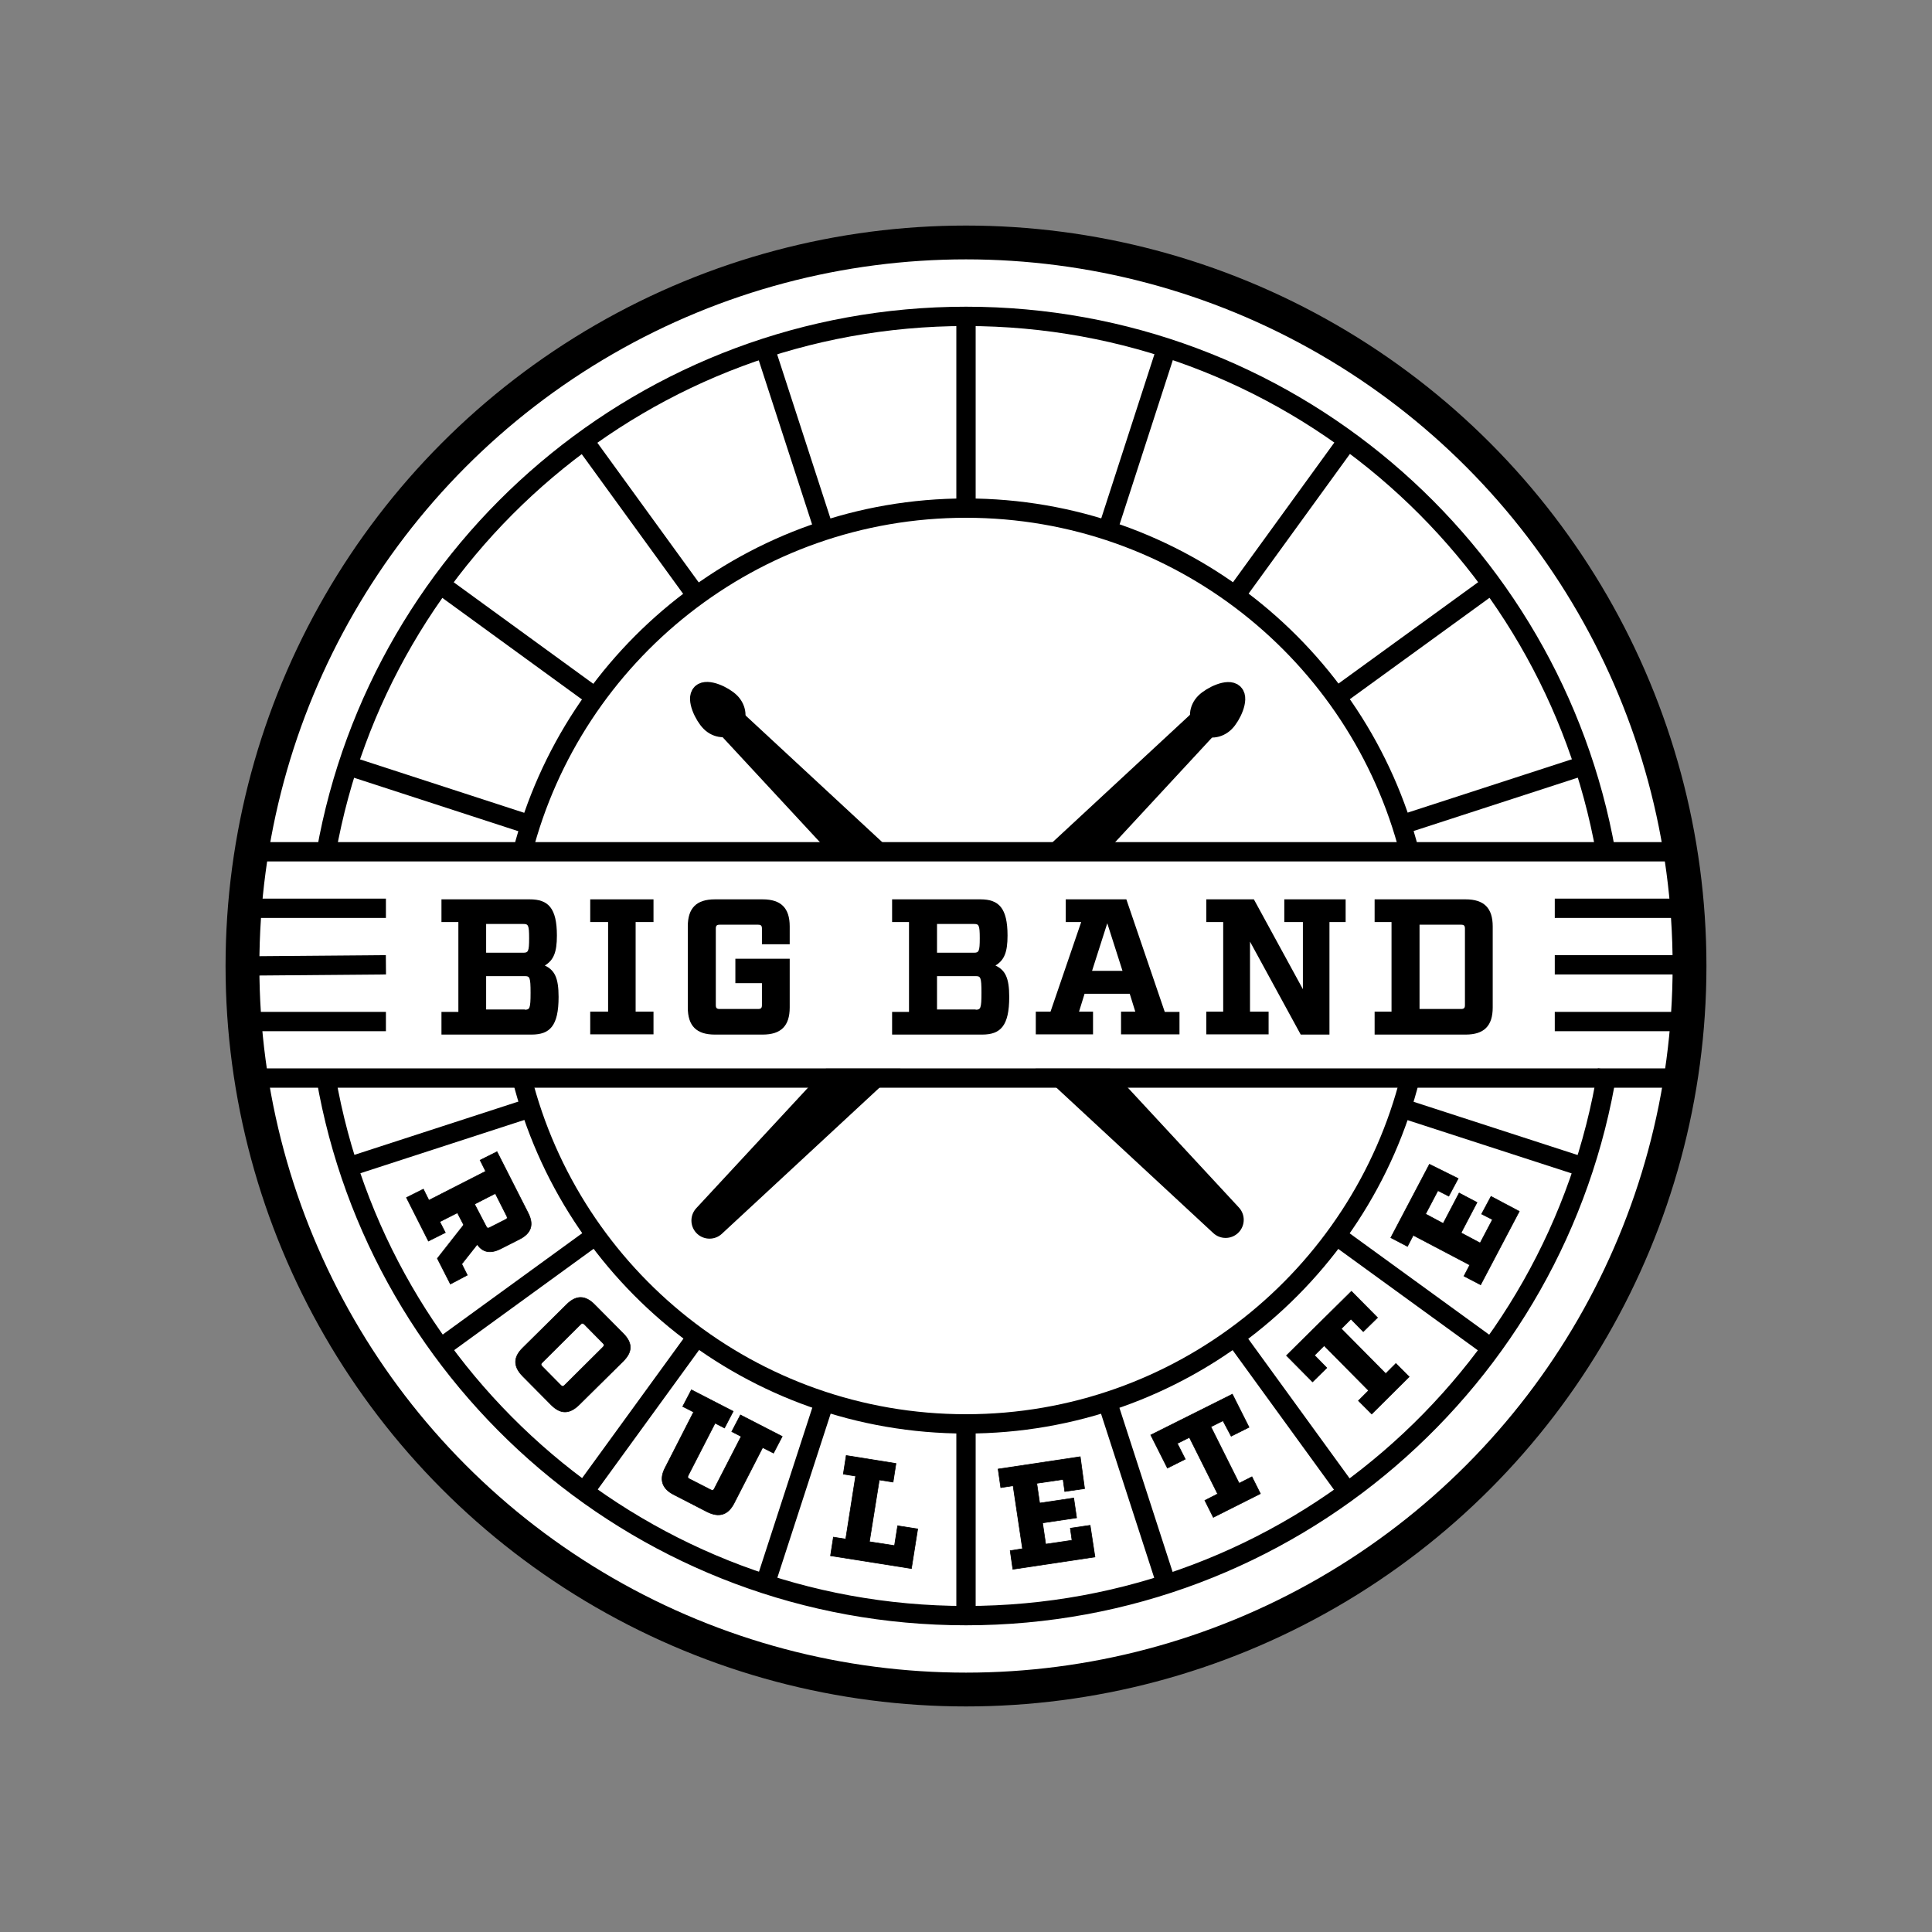 <?xml version="1.0" encoding="utf-8"?>
<!-- Generator: Adobe Illustrator 25.4.0, SVG Export Plug-In . SVG Version: 6.00 Build 0)  -->
<svg version="1.1" xmlns="http://www.w3.org/2000/svg" xmlns:xlink="http://www.w3.org/1999/xlink" x="0px" y="0px"
	 viewBox="0 0 800 800" style="enable-background:new 0 0 800 800;" xml:space="preserve">
<rect x="0" y="0" width="800" height="800" fill="#808080" stroke="none"/>
<style type="text/css">
	.st0{fill:#FFFFFF;stroke:#000000;stroke-width:14;stroke-miterlimit:10;}
	.st1{fill:#FFFFFF;stroke:#000000;stroke-width:8;stroke-miterlimit:10;}
	.st2{display:none;stroke:#000000;stroke-width:16;stroke-linecap:round;stroke-linejoin:round;stroke-miterlimit:10;}
	.st3{stroke:#000000;stroke-width:12;stroke-linecap:round;stroke-linejoin:round;stroke-miterlimit:10;}
	.st4{stroke:#000000;stroke-width:15;stroke-linecap:round;stroke-linejoin:round;stroke-miterlimit:10;}
	.st5{display:none;stroke:#000000;stroke-width:8;stroke-miterlimit:10;}
	.st6{stroke:#000000;stroke-width:8;stroke-miterlimit:10;}
	.st7{fill:#FFFFFF;stroke:#FFFFFF;stroke-width:10;stroke-miterlimit:10;}
	.st8{fill:none;stroke:#000000;stroke-width:8;stroke-miterlimit:10;}
	.st9{stroke:#000000;stroke-width:0.25;stroke-miterlimit:10;}
</style>
<g id="Layer_1">
	<circle class="st0" cx="400" cy="400" r="299.6"/>
	<path class="st1" d="M135.1,352.7C157.5,226.7,267.5,131,400,131s242.5,95.7,264.9,221.8"/>
	<path class="st1" d="M665.6,443C645,571.2,533.9,669,400,669c-132.8,0-243.1-96.2-265-222.7"/>
	<path class="st1" d="M216.4,352.7c21-81.8,95.3-142.3,183.6-142.3s162.6,60.5,183.6,142.3"/>
	<path class="st1" d="M583.9,446.4c-20.7,82.3-95.2,143.2-183.9,143.2s-163.2-60.9-183.9-143.2"/>
</g>
<g id="Layer_5">
	<polygon class="st2" points="500.7,502.5 399.9,413.2 297.5,500.7 386.8,399.9 299.3,297.5 400.1,386.8 502.5,299.3 413.2,400.1 	
		"/>
	<polygon class="st3" points="293.9,290.7 400.6,389.6 507.6,290.4 408.5,397.4 507.3,504.1 400.6,405.2 293.6,504.4 392.8,397.4 	
		"/>
	<polyline class="st4" points="408.6,398.4 507.5,505.1 400.8,406.2 293.8,505.4 393,398.4 	"/>
	<circle class="st5" cx="299.6" cy="297.5" r="13.4"/>
	<circle class="st5" cx="502.7" cy="299.3" r="13.4"/>
	<path class="st6" d="M302.4,290.8c2.7,2.7,3.1,6.8,0.8,9s-6.3,1.9-9-0.8s-6-9.7-3.7-11.9S299.7,288.1,302.4,290.8z"/>
	<path class="st6" d="M507.2,299.1c-2.7,2.7-6.8,3.1-9,0.8s-1.9-6.3,0.8-9s9.7-6,11.9-3.7C513.1,289.4,509.9,296.4,507.2,299.1z"/>
	<rect x="321.8" y="357.2" class="st7" width="156.6" height="80.3"/>
</g>
<g id="Layer_2">
	<line class="st8" x1="400" y1="589.6" x2="400" y2="669"/>
	<line class="st8" x1="400" y1="131" x2="400" y2="210.4"/>
	<line class="st8" x1="458.5" y1="580.4" x2="483" y2="656"/>
	<line class="st8" x1="316.8" y1="144.3" x2="341.3" y2="219.7"/>
	<line class="st8" x1="511.3" y1="553.5" x2="558" y2="617.8"/>
	<line class="st8" x1="241.8" y1="182.5" x2="288.4" y2="246.7"/>
	<line class="st8" x1="553.3" y1="511.6" x2="617.6" y2="558.3"/>
	<line class="st8" x1="182.3" y1="242" x2="246.5" y2="288.7"/>
	<line class="st8" x1="580.3" y1="458.8" x2="655.8" y2="483.3"/>
	<path class="st8" d="M580.3,458.8"/>
	<line class="st8" x1="144" y1="317" x2="219.6" y2="341.6"/>
	<line class="st8" x1="580.4" y1="341.5" x2="655.8" y2="317"/>
	<line class="st8" x1="144" y1="483.3" x2="219.7" y2="458.7"/>
	<line class="st8" x1="553.4" y1="288.6" x2="617.6" y2="242"/>
	<line class="st8" x1="182.3" y1="558.3" x2="246.7" y2="511.5"/>
	<line class="st8" x1="511.5" y1="246.6" x2="558" y2="182.5"/>
	<line class="st8" x1="241.8" y1="617.8" x2="288.6" y2="553.4"/>
	<line class="st8" x1="458.6" y1="219.6" x2="483" y2="144.3"/>
	<line class="st8" x1="316.8" y1="656" x2="341.4" y2="580.3"/>
</g>
<g id="Layer_4">
	<line class="st8" x1="643.8" y1="399.5" x2="699.6" y2="399.5"/>
	<line class="st8" x1="100.4" y1="400" x2="159.8" y2="399.5"/>
	<line class="st8" x1="643.8" y1="376.1" x2="699.6" y2="376.1"/>
	<line class="st8" x1="102.7" y1="376.1" x2="159.8" y2="376.1"/>
	<polyline class="st8" points="102.5,352.7 135.1,352.7 216.4,352.7 447.3,352.7 583.6,352.7 574.4,352.7 696.4,352.7 	"/>
	<polyline class="st8" points="104,446.4 135,446.4 216.4,446.4 696,446.4 	"/>
	<line class="st8" x1="643.8" y1="423" x2="699" y2="423"/>
	<line class="st8" x1="102.7" y1="423" x2="159.8" y2="423"/>
</g>
<g id="Layer_3">
	<g>
		<path class="st9" d="M186.5,531.7l-5.4-10.6l10.9-13.9l-2.6-5l-7.3,3.7l2.3,4.5l-7,3.5l-9.1-18l7-3.5l2.3,4.6l23.5-12l-2.3-4.6
			l7-3.5l12.8,25.2c2.6,5,1.4,8.6-3.6,11.1l-7.5,3.8c-4.3,2.2-7.5,1.7-9.9-1.7l-6.4,8.1l2.3,4.6L186.5,531.7z M201.3,507.8
			c0.4,0.8,0.7,0.9,1.5,0.5l6.5-3.3c0.8-0.4,0.9-0.7,0.5-1.5l-4.7-9.3l-8.6,4.4L201.3,507.8z"/>
		<path class="st9" d="M216.4,569.8c-3.9-4-3.9-7.8,0.1-11.7l18.1-17.9c4-4,7.8-3.9,11.7,0.1l11.7,11.8c4,4,4,7.7-0.1,11.7
			l-18.1,17.9c-4,3.9-7.7,4-11.7-0.1L216.4,569.8z M224.5,564.2c-0.6,0.6-0.6,1,0,1.6l7.7,7.8c0.6,0.6,1,0.6,1.6,0l15.9-15.8
			c0.6-0.6,0.6-1,0-1.6l-7.7-7.8c-0.6-0.6-1-0.6-1.6,0L224.5,564.2z"/>
		<path class="st9" d="M315.8,599.4L304,622.4c-2.5,4.9-6.2,6.1-11.2,3.6l-13.8-7.1c-4.9-2.5-6.1-6.3-3.6-11.1l11.8-23.1l-4.5-2.3
			l3.6-6.9l17.3,8.9l-3.6,6.9l-3.9-2l-11.1,21.6c-0.4,0.7-0.2,1.2,0.5,1.5l8.8,4.5c0.7,0.4,1.2,0.2,1.5-0.5l11.1-21.6l-3.9-2
			l3.6-6.9l17.3,8.9l-3.6,6.9L315.8,599.4z"/>
		<path class="st9" d="M343.9,644.2l1.2-7.7l5.1,0.8l4.1-26.1l-5.1-0.8l1.2-7.7l20.6,3.3l-1.2,7.7l-5.7-0.9l-4.1,25.6l10.4,1.6
			l1.3-8.2l8.3,1.3l-2.6,16.4L343.9,644.2z"/>
		<path class="st9" d="M449.1,616.4l-8.2,1.2l-0.7-5l-10.9,1.6l1.2,8.2l14.1-2.1l1.2,8.2l-14.1,2.1l1.3,8.8l10.9-1.6l-0.7-5l8.2-1.2
			l2,13.1l-34,5.1l-1.1-7.7l5.1-0.8l-3.9-26.1l-5.1,0.8l-1.1-7.7l34-5.1L449.1,616.4z"/>
		<path class="st9" d="M506.4,588.3l-5,2.5l11.7,23.4l5.3-2.7l3.5,7l-19.5,9.8l-3.5-7l5.3-2.7l-11.7-23.4l-5,2.5l3.3,6.5l-7.4,3.7
			l-6.9-13.7l33.8-16.9l6.9,13.7l-7.4,3.7L506.4,588.3z"/>
		<path class="st9" d="M559.4,546.2l-4,4l18.4,18.6l4.2-4.2l5.5,5.5L568,585.5l-5.5-5.5l4.2-4.2l-18.4-18.6l-4,4l5.1,5.2l-5.9,5.8
			l-10.8-10.9l26.9-26.6l10.8,10.9l-5.9,5.8L559.4,546.2z"/>
		<path class="st9" d="M603.8,488l-3.9,7.3l-4.5-2.3l-5.1,9.7l7.3,3.9l6.6-12.6l7.4,3.9l-6.6,12.6l7.9,4.2l5.1-9.7l-4.5-2.3l3.9-7.3
			l11.7,6.2l-16,30.4l-6.9-3.6l2.4-4.6l-23.4-12.3l-2.4,4.6l-6.9-3.6l16-30.4L603.8,488z"/>
	</g>
	<g>
		<path d="M189.8,381.8h-7v-9.4h36.6c7.6,0,11.2,3.6,11.2,15c0,7-1.4,10.2-5,12.4c4,1.9,5.7,5,5.7,13c0,12-3.6,15.6-11.2,15.6h-37.3
			v-9.4h7V381.8z M216.7,394.5c2,0,2.4-0.5,2.4-6s-0.4-5.9-2.4-5.9h-15.4v11.9H216.7z M217.3,418.1c2,0,2.4-0.4,2.4-7
			c0-6.6-0.4-6.9-2.4-6.9h-16v13.8H217.3z"/>
		<path d="M263.2,381.8v37.1h7.4v9.4h-26.2v-9.4h7.4v-37.1h-7.4v-9.4h26.2v9.4H263.2z"/>
		<path d="M315.5,384.5c0-1.2-0.4-1.6-1.6-1.6H298c-1.2,0-1.6,0.4-1.6,1.6v31.7c0,1.2,0.4,1.6,1.6,1.6h15.9c1.2,0,1.6-0.4,1.6-1.6
			v-9.1h-11V397H327v20.2c0,7.6-3.6,11.2-11.2,11.2H296c-7.6,0-11.2-3.6-11.2-11.2v-33.6c0-7.6,3.6-11.2,11.2-11.2h19.8
			c7.6,0,11.2,3.6,11.2,11.2v7.4h-11.5V384.5z"/>
		<path d="M376.4,381.8h-7v-9.4H406c7.6,0,11.2,3.6,11.2,15c0,7-1.4,10.2-5,12.4c4,1.9,5.7,5,5.7,13c0,12-3.6,15.6-11.2,15.6h-37.3
			v-9.4h7V381.8z M403.3,394.5c2,0,2.4-0.5,2.4-6s-0.4-5.9-2.4-5.9H388v11.9H403.3z M404,418.1c2,0,2.4-0.4,2.4-7
			c0-6.6-0.4-6.9-2.4-6.9h-16v13.8H404z"/>
		<path d="M488.4,418.9v9.4h-24.2v-9.4h5.9l-2.3-7.4h-18.7l-2.3,7.4h5.8v9.4h-23.7v-9.4h6.1l12.7-37.1h-6.4v-9.4h25.1l15.9,46.6
			H488.4z M464.8,402l-6.3-19.7l-6.3,19.7H464.8z"/>
		<path d="M557.2,381.8h-6.7v46.6h-11.9l-21-38.5v29h7.7v9.4h-25.8v-9.4h7v-37.1h-7v-9.4h19.7l20.3,37.2v-27.8h-7.7v-9.4h25.4V381.8
			z"/>
		<path d="M569.2,418.9h7v-37.1h-7v-9.4h37.7c7.6,0,11.2,3.6,11.2,11.2v33.6c0,7.6-3.6,11.2-11.2,11.2h-37.7V418.9z M605,417.8
			c1.2,0,1.6-0.4,1.6-1.6v-31.7c0-1.2-0.4-1.6-1.6-1.6h-17.2v34.9H605z"/>
	</g>
</g>
</svg>
